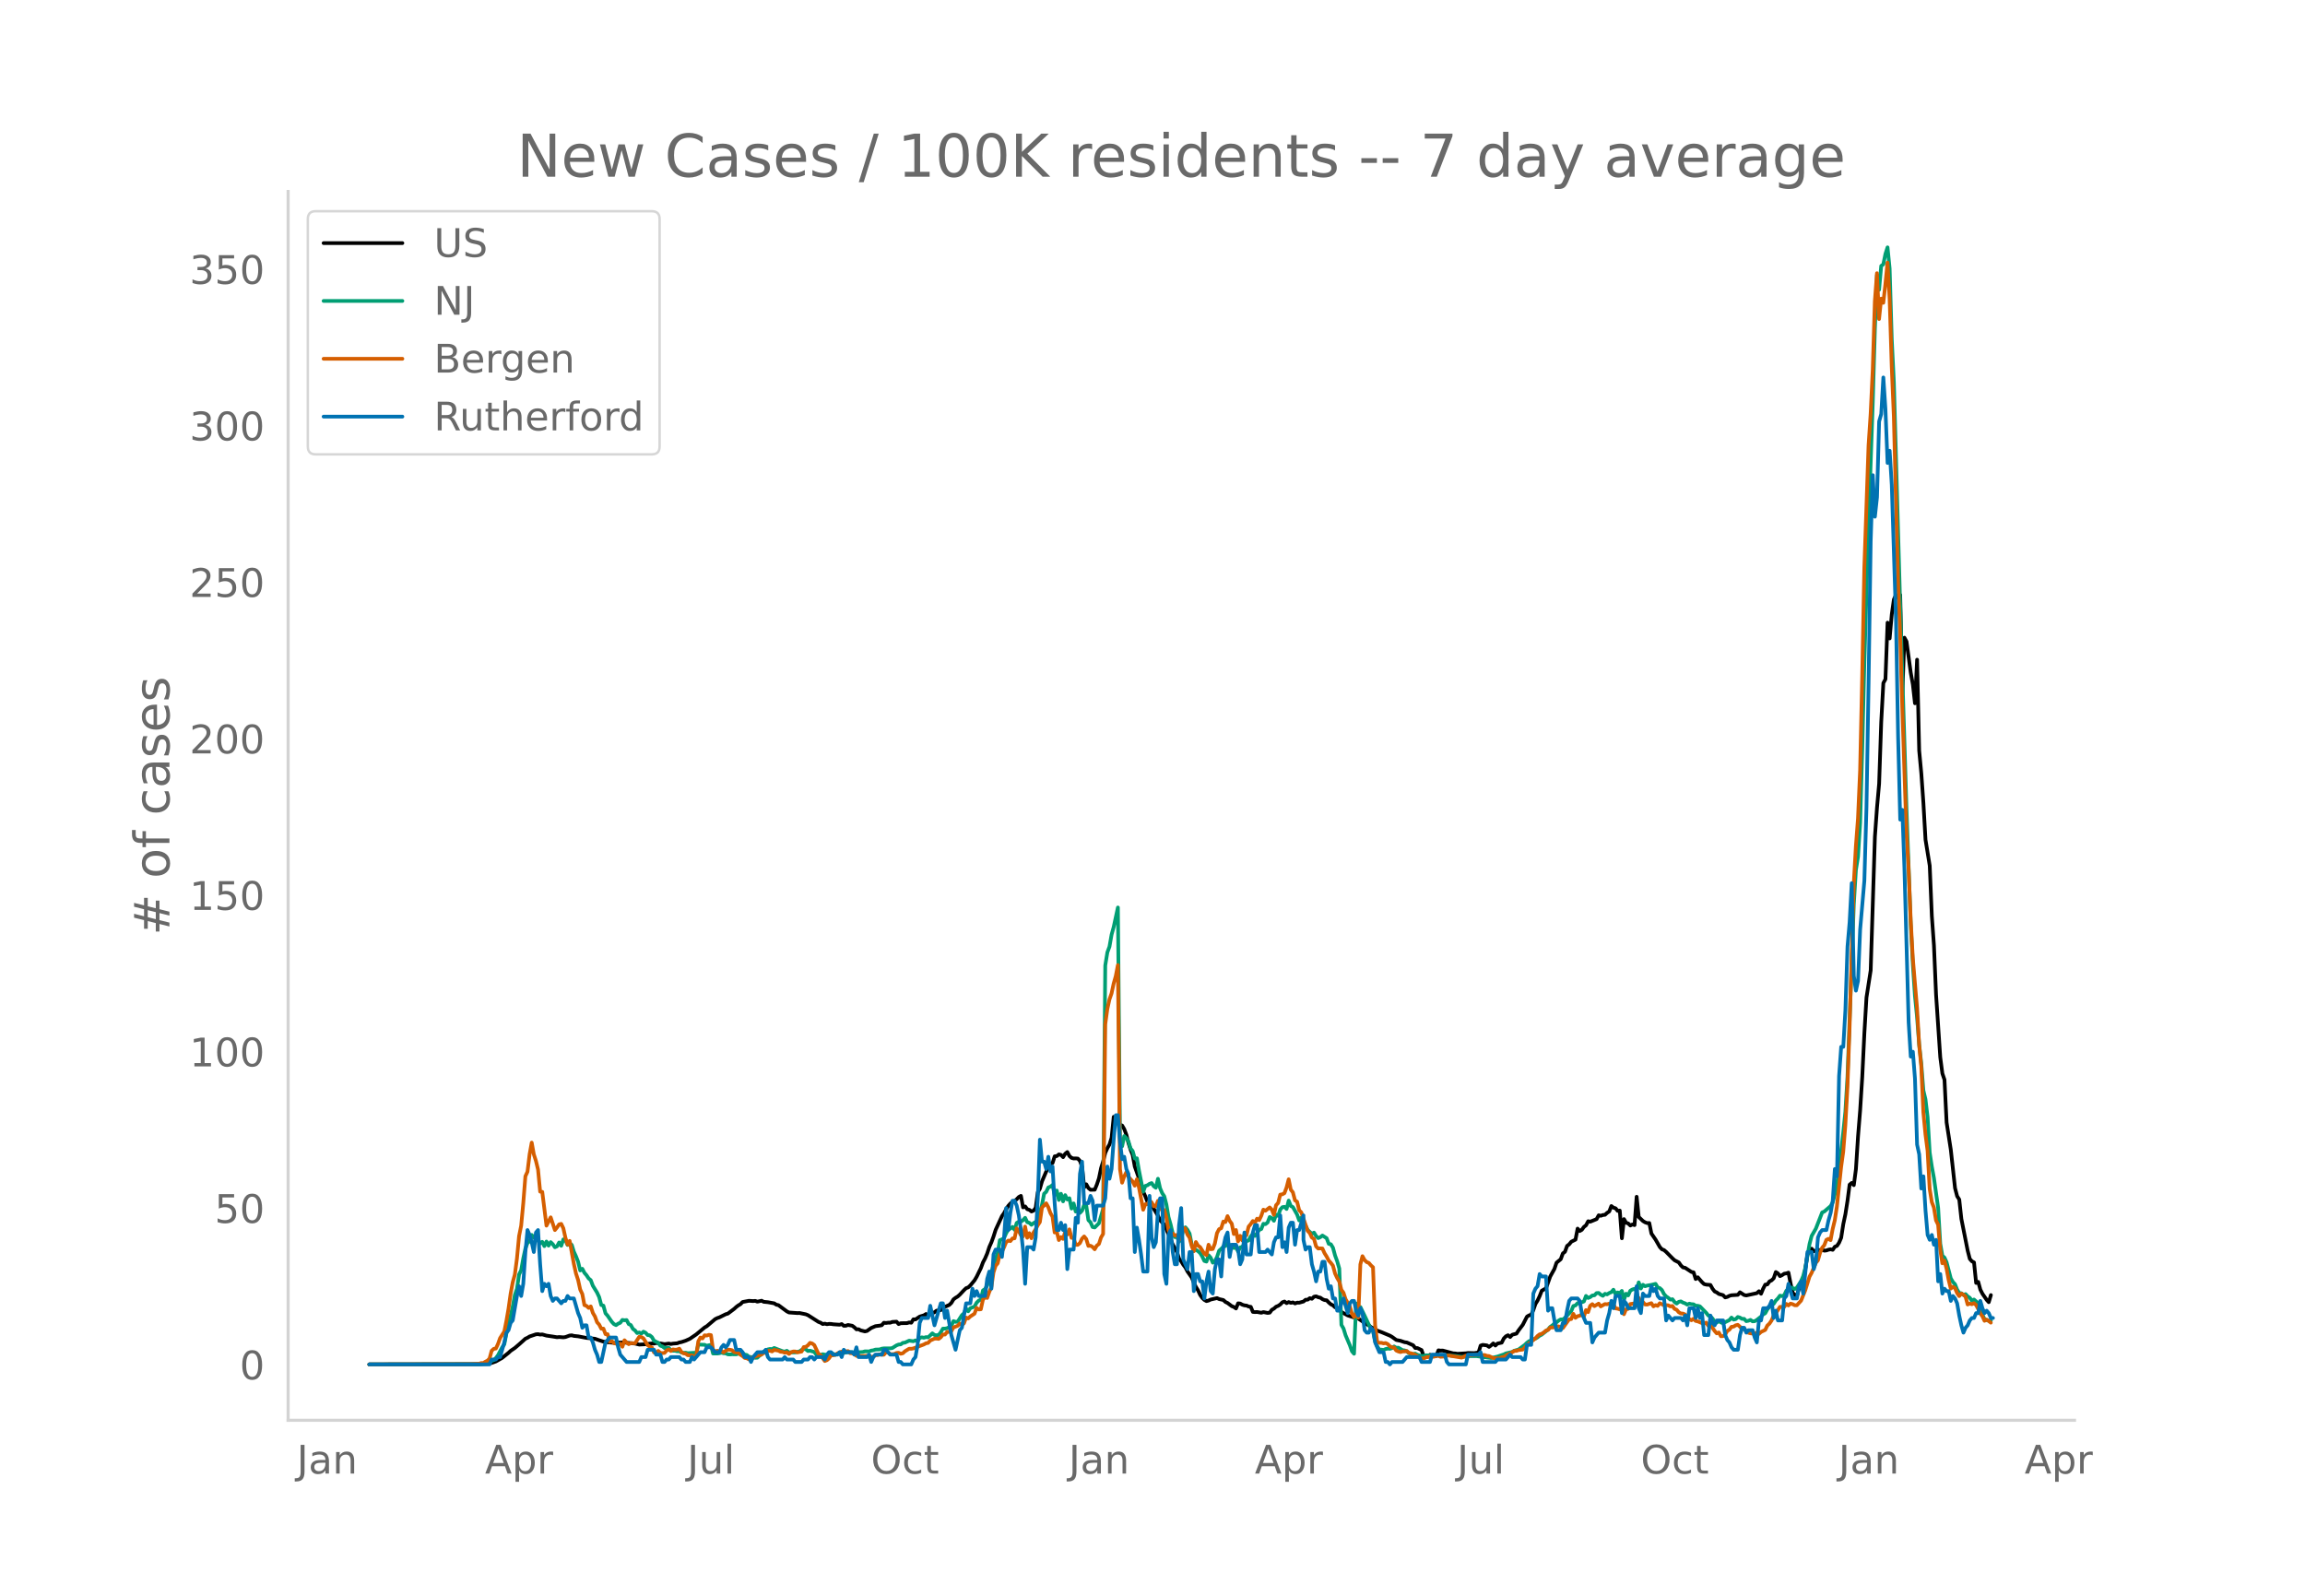 <svg height="864" viewBox="0 0 936 648" width="1248" xmlns="http://www.w3.org/2000/svg" xmlns:xlink="http://www.w3.org/1999/xlink"><defs><style>*{stroke-linecap:butt;stroke-linejoin:round}</style></defs><g id="figure_1"><path d="M0 648h936V0H0z" style="fill:#fff" id="patch_1"/><g id="axes_1"><path d="M117 576.72h725.4V77.76H117z" style="fill:none" id="patch_2"/><path clip-path="url(#p3bcc1f60c4)" d="m149.973 554.04 43.678-.08 4.282-.19 1.713-.323 1.713-.604 1.713-.96.856-.5 2.57-2.04.856-.804 1.713-1.163 1.713-1.458 1.712-1.533.857-.777.856-.392.857-.523 2.57-.868.855-.064.857.187.856-.085 1.713.487 2.57.378 1.712.284.857-.09 1.713.131.856-.12 1.713-.621.856-.078.857.232 1.713.174 3.425.648 3.426.338 1.713.605 1.713.562 1.713.264 3.426.3.856-.232.856.073.857-.106 5.138.49 1.713.417 2.57-.137 1.713-.26.856-.069.856.05.857-.23 1.713.16 1.713.314 1.712-.246.857.178.856-.156 1.713-.134.857-.337.856-.155 1.713-.564 1.713-.771 2.57-1.763 3.425-2.833.856-.5 3.426-2.894.856-.426.857-.291 2.57-1.272.856-.24 2.569-1.927.856-.788.857-.637.856-.492.857-.874 2.569-.492 1.713.11.856-.076.857.314 1.713-.383.856.445 1.713.16 2.57.467.856.55.856.19 3.426 2.53.856.44 3.426.243.856-.03 2.57.532.856.351 4.282 2.74.857.316.856.542.857-.16.856.225.856-.128.857.023.856.137 2.57.179.856-.27.856.713.857-.043.856-.307 1.713.32.857.627.856.836.857-.05.856.462 1.713.425.856-.185 1.713-1.217 1.713-.73 1.713-.223.856-.166.857-1 .856.101.857-.126.856.006.856-.315 1.713-.1.857.972.856-.349 2.57-.04.856-.28.856.123.857-1.386.856.046 1.713-1.157 1.713-.512.856-.538.857.797.856-.638 1.713-.875.857-.636 1.712-.233.857-.964 2.57-1.127.856-.82.856-1.428.857-.655.856-.509.856-.763 1.713-1.836.857-.806.856-.311.857-.801 1.712-2.07.857-1.448 1.713-3.52.856-2.31.857-1.616.856-2.016.856-2.618.857-1.926.856-2.34.857-2.692 2.57-5.587.856-1.21.856-1.627.856-1.32.857-.96.856-.715.857-.31.856-.722.857-.898.856-.46.856 4.676.857-.386.856 1.135.857.259.856.662.857-.353.856-1.139.856-6.347.857-1.413.856-3.004 2.57-5.983.856-1.026.856-.414.857-2.719.856-.1.857-.681.856.201.857.916.856-1.389.857-.69.856 1.622.856.754.857.238.856-.035.857.084.856.944.857 2.445.856 8.313.856-1.27.857 1.539.856.692 1.713-.032.857-2.075.856-2.563.856-4.135.857-2.75.856-3.474.857-1.88.856-1.495.857-2.728.856-8.494.857 2.196.856-.36.856 1.411.857.279.856 1.474.857 2.257.856 3.37.857 2.752.856 2.113.856 4.713 1.713 4.806 1.713 5.384.857 1.896.856 2.236.856-.854.857 2.008.856 1.644 1.713 2.836.857 1.888 1.713 1.693 1.712 3.926 1.713 4.185 1.713 3.063.857 2.704.856 1.043.856 1.395.857 1.106.856 1.653 1.713 2.423.857 2.086.856 1.762.856 1.373.857 1.872.856 1.196.857.826.856.476.857-.232.856-.408 2.57-.577.856.39 1.713.39.856.79.857.419 1.712 1.284.857.337.856.6.857-2.092.856.096.857.466.856.27.856.085.857.39.856.114.857 2.066.856.076.857-.04 1.713.301.856-.27 1.713.346.856-.122.857-1.16.856-.479.857-.767.856-.348.856-.57.857-.887.856-.304.857.662.856-.446.857.327.856-.19.856.425.857-.324.856.015 1.713-.466.857-.719.856-.034.857-.617.856.257.856-.849.857-.147.856.374.857.179.856.602.857.364.856.092.856.902.857.733.856.413.857.806.856.188.857.432.856 1.268 2.57 1.41 2.569.826.856-.144 4.282 2.934.857.404.856.74.857.383 1.712 1.023 1.713.615 1.713.718 1.713.712.856.488 1.713 1.256 1.713.34 1.713.576.856.104 2.57 1.131.856 1.114.857.014 1.713.82.856 2.546 1.713.132.856-.771.857.464.856-.211.857.203.856-2.258.856.12.857-.035 4.282 1.141.856.039.857.15 3.426-.206.856-.126 2.57.06 1.712-.273.857-2.78.856-.303 1.713.219.856.606.857-.628.856-.788.857.87.856-.824 1.713-.353.856-1.704.857-.88.856-.433.857.731.856-.934 1.713-.452.857-1.317 1.712-2.26 1.713-3.338.857-.506.856-.265.857-1.876.856-2.473.856-1.393.857-1.814.856-2.191 1.713-.95 1.713-4.79 1.713-3.101.856-2.527 1.713-1.416.857-2.352.856-.652.857-2.392.856-.65.856-1.053 1.713-.854.857-4.47.856.984.857-.5.856-1.164.856-.676.857-1.636.856.18 2.57-1.045.856-1.55.856.205.857-.325.856-.087.857-.789.856-.556.857-2.216.856.667.857.246.856 1.062.856-.125.857 11.254.856-7.794.857 1.483.856.283.857.84.856-.436.856.268.857-11.511.856 8.212 1.713 1.642.857.519.856.318.856-.022.857 4.254 1.713 2.512 1.713 2.985.856.918.856.316.857.74 2.57 2.615.856.788 1.713.872.856 1.222.856.815.857.142 2.57 1.69.856.155.856 2.711.856-.717 1.713 1.982.857.795.856.21 1.713.14.856 1.543.857 1.103.856.388.857.623 1.713.485.856.912.857-.207.856-.439.856-.234 2.57-.155.856-1.051 1.713 1.116.856.171 4.283-.924.856-.786.856 1.023.857-2.08.856-1.63.857-.084.856-1.226.857-.415.856-.846.857-2.527.856.537.856 1.125.857-.43.856-.568.857-.126.856-.307.857 4.394.856 3.769.856.906.857.41.856-3.175 1.713-1.99 1.713-11.593.856-1.852.857-.587.856 1.043.857-.26.856-.538.857.841.856-.654.857.377.856-.1.856-.3.857-.158.856.208.857-1.262.856-.336.857-1.29.856-1.999.856-5.533.857-4.017.856-5.445.857-6.577.856-.707.857.902.856-6.485.856-13.313.857-10.58.856-13.575.857-17.694.856-14.53 1.713-11.044 1.713-54.248.856-11.895.857-9.635.856-25.094.857-15.777.856-1.588.857-22.96.856 6.416.856-9.749.857-6.096.856-1.834.857 1.273.856-1.243.857 39.938.856-22.598.856 1.567 1.713 12.675.857 4.75.856 7.652.857-17.71.856 36.928.857 9.173.856 12.088.856 14.923 1.713 10.55.857 20.478.856 11.874.857 19.976 1.712 25.5.857 6.556.856 2.522.857 17.364 1.713 11.092 1.712 15.55.857 3.298.856 1.333.857 7.844 2.57 12.937.855 3.331.857.982.856.455.857 8.335.856-.424.857 3.137.856 1.685 1.713 2.47.856.944.857-2.88h0" style="fill:none;stroke:#000;stroke-linecap:round;stroke-width:1.5" id="line2d_1"/><path clip-path="url(#p3bcc1f60c4)" d="m149.973 554.04 44.534-.094 2.57-.243.856-.18.856-.309.857-.617.856-.286.857-.849.856-1.134 1.713-3.253.857-1.16.856-4.429 2.57-10.897.856-4.743.856-2.512.857-5.79.856-1.76.856-4.816.857-3.945.856-2.288.857-.684.856-2.588.857 1.1.856-.522 1.713 2.883.856-.65.857 1.74.856-1.87.857 1.667.856-1.425.857.84.856 1.247.856-.372.857-1.576.856 1.347.857-2.6.856.333.857 1.928.856-.765.856.748.857 2.77.856 1.867.857 2.187.856 3.549.857-.677.856 1.635.856.998.857 1.278.856.703.857 2.271 1.713 2.784.856 1.832.857 3.23.856.229.856 3.12.857.98 1.713 2.492.856.914.857.413.856-.597.856-.36.857-1.163.856.145.857-.094.856 1.634.857.398.856 1.568.856.617.857 1.068.856-.233.857.445.856-.775.857.436.856.95.857.092.856.697.856 1.483 1.713.879.857 1.157.856.286.857.67 1.712-.071.857.936.856.237.857-.01.856.227.857-.05.856.559.856.135.857-.084.856.21 2.57-.161.856.243.857-3.585 2.569.1.856.374 1.713-.366.857 3.532h1.712l.857-.122.856-.244.857.262.856.019.857.406.856.058.856-.082 1.713.03 1.713-.54.857.017.856.63.856.139.857.756.856.09 1.713.317.857-.039.856-.834.857-.511.856-1.096.856-.55.857-.388.856-.186.857.078.856-.475 1.713.67 1.713.639.856.186.857-.348.856.675 2.57-.033 1.712-.413.857-.576.856-.43.857.184.856.677.857-.11 1.712.496.857 1.137.856.572.857-.513.856-.276.857.178 1.712.23.857-.424.856-.14.857.369 1.713-.546 1.712-.204 1.713-.332 3.426.152 2.57-.188.856-.254 1.713.025.856-.325.857-.125.856-.296 1.713-.052.856-.318.857-.119 2.569-.006.856-.125 1.713-1.091.857-.342.856-.061.857-.613.856-.103 1.713-.795 1.713.246.856-.354.857.407.856-1.399.857-.255.856.17.856-.256.857.086 1.713-1.613.856.668.857.113.856-.143.856-1.071.857-1.478h.856l.857-.186 1.713-.871.856-1.993.857.298.856-.049 1.713-2.655.856-.794.857-1.903.856 1.116.857-1.255 1.712-.672.857-1.58.856-.843.857-.378.856-3.76.857-.551.856-1.41.856-3.993.857-1.271.856-3.128 1.713-4.88.857-5.161.856-.33.857-.508.856-2.022.856-1.41.857-.469.856-.646.857 1.165.856-2.784.857-.509.856-.01.856-.595.857-.959.856 1.773.857.263.856.8.857-.677.856-.499.856-.654 1.713-6.317.857-4.478.856-.763.857-1.778.856-.327.856-.669.857 4.115.856-1.872.857 3.835.856-2.525.857 3.087.856-2.531.857 1.768.856-.503.856 4.189.857-2.087.856 3.326.857-1.302.856 1.823.857-.918.856-2.38.856.393.857 5.836.856.873.857 1.934.856.186 1.713-1.703 1.713-5.85.856-98.834.857-5.33.856-2.318.857-4.871.856-3.107 1.713-7.924.856 93.534.857 3.43.856-4.142.857.791.856 1.341.857 2.887.856 1.042.856 3.034.857-.084.856 4.986 1.713 8.604.857-2.349.856-.278.856-.592.857-.305.856 1.286.857.617.856-3.65.857 3.83.856 2.012.857 1.283.856 3.324.856 5.109.857 2.978.856 3.594.857 1.562.856-.09.857 1.95.856-.873.856-4.209.857-.75.856 1.014.857 1.539.856 4.424.857 2.281.856-.114.856.533.857.777.856 1.402.857 1.797.856.28.857-2.574.856.971.857 2.026.856-.61.856-1.683.857-2.57.856-.734.857-.895.856-.268.857-1.171.856.78.856.35.857.844.856-.265.857 1.707.856-1.711.857-.172.856-1.27.856-1.058.857-.297.856-1.615.857-1.053.856.836.857-1.097.856-1.345.857-.36.856-2.13.856.147.857-.673.856-2.22.857.442.856 1.08.857-2.468.856.497.856-2.59.857-.961.856-.143.857.875.856-3.402.857 2.187.856.452 1.713 3.054.856 2.374.857-1.172.856 2.609.857.687.856 1.729 1.713 1.572.856-.495.857 1.386.856.847.857-.385.856-.66 1.713 1.085.856 2.28.857.18.856 1.406.857 3.162.856 2.329.857 2.974.856 22.87.856 1.462.857 2.789 1.713 4.013.856 2.44.857 1.014.856-20.417.856 2.29.857-.855 1.713 3.518 1.713 3.675.856 1.7.857.905.856 4.176.856 2.014.857 1.316.856.008.857.143.856-.4.857-.172.856.086.856-.272.857-.673.856.548.857-.065 1.713 1.026.856.1.856.342.857.789.856.251.857.112.856-.194.857.472 1.713.48.856-.054.856-.21 1.713.052.857-.075.856.182.857-.125.856.039.856.223 1.713-.043 1.713-.313.857.212 1.712.1 2.57.35 1.713-.039 1.713-.229 2.569-.008 2.57.34 3.425.44 2.57-.592 1.712-.597.856-.263.857-.428 2.57-.599.856-.486 1.713-.495 2.569-1.899.856-.848.857-.638 2.569-1.049.856-.509.857-.676.856-.43 2.57-2.064.856-1.061.856-.577.857-.795.856-.464.857-.73.856-.492.857.034.856-.646 2.57-2.743.856-2.095.856-.215.857-.905.856-.393.857.018.856-.343.856-2.24.857.83.856-.36.857-.654.856-.074.857-.891.856-.066.856.712.857.458.856-.818.857.237.856-.554.857-.348.856-.997.857 1.752.856-.642.856.278.857-.906.856 3.627.857-2.484.856.679.857-1.9.856-.502.856-.272.857.83.856-3.443.857 2.5.856-1.529.857.593.856-.263 1.713-.287 1.713-.415.856 1.444.857.282.856.795.856 1.633.857.949.856.566.857.724.856-.154.857 1.151.856.611.857-.703.856-.178.856.491.857.296.856.536.857-.4.856.218.857.043.856.597.856.012.857.217 2.57 2.635.856 1.098.856.382.856.826.857 1.308.856.348.857-.66.856.637.857.223.856-.36 1.713-.854.856-1.016.857.817.856-.184.857-.875.856.25.857.527.856-.018.856.942.857-.161.856-.354.857.59.856-.063.857-.509 1.712-1.347.857-.891.856-.48.857-1.585.856-1.042 1.713-1.196.857-1.329.856-.854.856-1.147.857.202.856-.37.857-1.842.856-.531.857-.773.856.194.856.428.857-.546 1.713-2.676.856-2.003.857-3.294 1.712-9.695.857-3.326 1.713-2.958 2.57-6.593.856-.372 2.569-2.214.856-1.494.857-3.283.856-3.954.857-6.23 1.712-14.962.857-8.375.856-14.14 1.713-45.879.857-24.197.856-13.93.856-5.39.857-13.778.856-29.778.857-34.86 1.713-56.61 1.713-49.683.856-29.396.856-22.102.857 5.95.856-9.683.857-.632.856-4.215.857-2.684.856 8.596.856 28.64.857 17.563 2.57 90.482 2.568 83.048 1.713 46.657.857 16.221.856 12.777.857 8.655.856 11.039.857 7.741.856 10.937.856 3.608.857 7.246.856 14.347.857 5.664.856 4.647 1.713 12.16.856 14.505.857 4.943.856.721.857 1.91 1.713 6.56.856 1.465.856.91.857 2.183.856 1.355.857.133.856.679.857-.337.856.92.856.553.857 1.219.856-.495 1.713 1.478.857 2.713 1.713 3.824 1.712.634.857-.073h0" style="fill:none;stroke:#009e73;stroke-linecap:round;stroke-width:1.5" id="line2d_2"/><path clip-path="url(#p3bcc1f60c4)" d="m149.973 554.04 41.109-.097 3.425-.176.857-.272h.856l.857-.546.856-.409.856-.876.857-3.156.856-.798.857-.117.856-1.83.857-2.397 1.713-2.687.856-4.344.856-4.947.857-6.096.856-4.597.857-3.136.856-6.525.857-9.096.856-4.246.856-9.115.857-10.927.856-1.87.857-7.05.856-4.753.857 4.753.856 2.648.856 3.545.857 8.96.856.097 1.713 13.712 1.713-3.37 1.713 5.162.856-1.052.857-1.246.856-.214.857 1.791.856 3.857.857 2.727.856-1.461 1.713 9.388.856 3.857.857 2.629.856 3.876.857 1.83.856 4.5.856.312.857.818.856-.604.857 2.63.856 1.46.857 2.337.856.955.857 1.675.856-.039.856 2.24.857.02.856 3.096.857-.292.856.857.857.195 1.712.02.857 1.226.856-2.63.857.877.856.702.857-.41 1.712.04 1.713-2.61.857.097.856.526 1.713 2.766.857.603.856.332.856 2.006.857.194.856-.798.857.798.856.078.857-.078.856-.993.856-.39.857.604.856-.642.857.136.856-.078.857-.35.856 1.304.856.604.857.117.856.643 1.713.039.857.409.856-.02.857-6.077.856-1.538.856.35.857-1.266.856.117.857-.311.856.116.857 5.96.856.76.856-.37.857.312.856-.176.857.526.856-.662.857-.448.856.039.856.195.857.76 1.713.291.856.78.857.525.856.78.856.136.857.448.856-.662.857-.04.856-.506 1.713-.467.857-.331.856-.643h.856l.857-.838h.856l.857.254.856-.604 1.713.292.856.448.857.078.856.312.857-.176.856.682.857-.682.856-.311h.856l.857.35 1.713-.33.856-1.812.857-.098.856-.623.857-.993.856.253.856.623 1.713 3.584.857.545 1.713 2.357.856-.331.856-.76.857-1.246.856.02.857-.234.856-.526 1.713-.76.856.253.857-.292.856-.156.857.838.856.078.857.292.856.72.857-.058.856.214 3.426-.175.856.468.857-.04.856-.681.856-.02.857-.311.856.156h.857l.856-.974.857.117.856.564.856.098.857-.117.856-.39.857-.078.856.39.857-.195.856-.798 1.713-1.052.856.02.857-.137 1.713-.662 1.713-.623.856-.332.856-.467.857-.156.856-.954 1.713-.76.857-.039.856.117.856-.643.857-1.149.856.04.857-1.053.856-.039.857-.253.856-1.539 1.713-.662.856-.915.857.526.856-.604.857-2.357.856.35.857-.798 1.712-1.13.857-2.337.856.624.857-.078.856-3.915.857-.974.856.292.856-2.454.857-1.987.856-5.901.857-2.708.856-1.032.857-3.74.856-.974.857-1.753.856-2.084.856-.662.857.214.856-1.09.857-.04.856-4.05.857 1.07.856 1.734.856.507.857-4.032.856 4.538.857-1.87.856 2.065.857-2.338.856-1.285.856-1.636.857-1.305.856-5.882 1.713-1.734.857 1.578.856 2.376.856 1.48.857 6.408.856-.33.857 3.408.856-1.208.857.74.856-2.882.857 1.11.856-2.104.856 3.448h.857l.856 2.824h.857l.856-.701.857-1.811.856-.877.856 1.052.857 2.785.856-.078.857.487.856.955.857-1.48.856-.643.856-2.65.857-1.46.856-85.077.857-6.252.856-3.896.857-2.434.856-4.032.857-3 .856-4.48.856 82.857.857 5.512.856-2.551.857-1.695.856 1.87 1.713 1.87.856 1.714.857-2.61.856 3.35 1.713 9.037.857-2.24.856-.02.856-1.265.857.506.856 1.617.857-.059.856-2.162.857 2.669.856 1.246.857-.194.856 3.019.856 5.22.857 2.025.856-.72.857.818.856-.215.857 1.91.856-.274.856-4.48.857.254.856 2.454.857 1.227.856 3.37.857 2.162.856-3.76.856 1.461.857.585 1.713 2.726.856.546.857-4.227.856 1.831.857-.097.856-2.22.856-4.208.857-1.616.856-.39.857-2.707.856.214.857-2.415.856 1.909.856 1.149.857 4.207.856-1.636.857 4.616.856-2.24.857 1.87.856-2.357.856.253.857-3.506.856-1.013.857-1.266.856.74.857-1.694.856.604.857-1.773.856-2.493.856.429 1.713-1.325.857.896.856 2.104.857-3.896.856-.915.856-3.39.857-.135.856-.468.857-2.318.856-3.31.857 4.206.856 1.091.856 3.253.857.565.856 3.486.857.838 2.57 7.498.856.896.856 1.831.856.506.857 3.058.856.877.857-.059.856.059.857 1.89.856 1.363.856 1.636.857.935.856 1.13.857 3.194.856 1.81.857 1.462.856 3.35.856 1.188.857 2.63 1.713 2.94.856 2.883.857 1.402.856-1.636.856 1.87.857-21.58.856-3.35.857 1.557.856.838.857.331.856.993.857.78.856 23.548.856 6.933.857.215.856-.02.857.234.856-.136.857.428.856.877.856.428.857.078.856 1.208.857.39.856.252.857-.253h.856l.856-.175.857.74.856.175 1.713.604.857.623 1.713.877.856.039.856-.429.857-.195 1.713-.058.856-.097.857-.254.856-.097.856.41 1.713-.118.857-.35.856-.04 5.139.858.856-.312.857-.487.856.04 1.713-.332 2.57-.156.856.234 1.713-.04.856.332.856.078 1.713.799 2.57.194.856-.506.856-.098 1.713-1.07.857-.312 1.713-1.11h.856l.857-.312 1.712-.214.857-.819.856-.973 3.426-2.766.856-.955.857-.662.856-.234.857-.545.856-.76.857-.253.856-.974 1.713-.077.856-.468.857.078.856.253.857.448 2.569-3.584.856-.097.857-2.123.856 1.617.857-.643.856-.214.857-.507.856.877.856-2.65.857.819.856-2.571.857-.662.856.798 1.713-1.013.856 1.13 1.713-.954.857.097.856-.253.857.467.856-.272.857 1.714.856.116.856.293.857-.682.856 2.649.857-2.006.856-.156.857-1.967 1.712-.254.857.994.856-3.253.857 1.948.856-.273.857 1.013.856.039 1.713-.565.856 1.285.857-.506.856.312.857-1.072 1.712.819.857-.059.856.078.857.448.856-.175.857 1.188.856.35.857 1.013.856.487.856.059.857.35.856 1.032.857.838.856.487.857-.604.856.877.856.175 1.713.701.857.195.856-.39.857 1.286.856-.448 1.713 2.532.856.993.857-.35.856 1.519.857-.04.856-.583.857-1.52.856-.506.856-1.169.857-.097.856-.526.857-.195.856.74.857 1.091.856-.273.856.994.857.662.856.234 1.713.156.857-.429.856.506.856-.779 1.713-.818.857-1.772.856-.799.857-1.246.856-1.987.857-.915 1.712-2.65 1.713.02.857-1.227.856.623.857-.74.856.215.856.448h.857l1.713-1.85 1.713-4.247 1.712-5.512.857-1.52 1.713-4.09.856-1.012.857-3.02.856-2.103.857-1.013.856-2.181.856-.429.857.546.856-4.577.857-3.487.856-5.59 1.713-16.01.856-6.252.857-10.654.856-15.621.857-23.88 1.713-58.704.856-15.211.856-11.278.857-19.497.856-38.175.857-44.058 1.713-49.589.856-12.972.857-17.977.856-27.775.856-11.355.857 18.62.856-8.297.857 1.714.856-7.557.857-8.785.856 14.628.856 27.502.857 20.315 1.713 67.196.856 21.386.857 29.489 1.712 51.225.857 14.433.856 20.704.857 15.562 1.713 20.237.856 14.823.857 8.881.856 18.679.856 8.94.857 6.622.856 15.524.857 5.336.856 2.24.857 5.2.856 1.754.856 10.167.857 5.512.856-1.071.857 3.233.856 4.616.857 3.506.856-.74.856.526.857 2.025.856 1.227.857-1.032.856.468.857.779.856 3.194.856-.37.857.253.856-.428.857.74.856 1.577.857 1.91.856 1.05.857 1.89.856-.487.856.526.857.72h0" style="fill:none;stroke:#d55e00;stroke-linecap:round;stroke-width:1.5" id="line2d_3"/><path clip-path="url(#p3bcc1f60c4)" d="M149.973 554.04h48.816l.857-1.984h1.713l.856-.992h.857l1.713-5.952.856-3.968.856-.992.857-2.976.856-.992 1.713-9.92.857-3.968.856 3.968.856-4.96.857-12.896.856-8.929.857 1.984.856 2.977.857 3.968.856-7.937.856-.992.857 13.889.856 10.912.857-2.976.856.992.857-.992.856 4.96.857 1.984.856-.992h.856l1.713 1.984.857-.992h.856l.857-1.984.856.992h1.713l1.713 5.952.856 1.984.857 3.968.856-.992h.856l.857 4.96h.856l.857 1.984.856 2.976.857 1.984.856 2.976h.857l1.712-7.936 1.713-1.984h2.57l.856 3.968.856 2.976 2.57 2.976h5.138l.857-1.984h1.713l.856-2.976h2.57l.856 1.984h1.713l.856 2.976h.857l.856-.992h.856l.857-.992h3.426l.856.992h.856l.857.992h1.713l.856-1.984.857.992 2.569-2.976h1.713l.856-1.984h1.713l1.713 1.984h1.713l.856-1.984.857-.992.856.992.857-.992.856-1.984h1.713l.856 3.968h1.713l.857.992.856 1.984h1.713l.856 1.984.857-1.984 1.713-1.984h2.569l.856-.992.857 2.976.856.992h5.139l.856-.992.857.992h2.57l.855.992h2.57l.856-.992h1.713l.857-.992h.856l.856.992.857-.992h2.57l.856.992.856-1.984.856-.992h.857l.856.992h1.713l.857-.992.856 1.984.856-2.976.857.992h2.57l.856.992.856-2.976.857 3.968h3.425l.857-.992.856 2.976.857-1.984.856-.992h2.57l.856-1.984h.856l1.713 1.984h2.57l.856 2.976h.856l.857.992h3.425l.857-1.984.856-.992.857-4.96.856-8.928.857-1.984h2.569l.856-4.96 1.713 7.936 2.57-8.928h.856l.856 5.952.857-2.976 1.713 9.92 1.713 5.952 1.712-7.936.857-.992 1.713-9.92h1.713l.856-5.952.856 2.976.857-1.984.856 1.984h2.57l.856-6.944.856-2.976.857 6.944.856-13.888.857-1.984h1.713l.856 2.976.857-7.937.856-11.904.856 8.928.857-6.944.856-4.96h.857l.856 1.984.857 3.968.856 5.952.856 7.937.857 13.888.856-14.88h1.713l.857.992.856-4.96.856-15.873.857-23.808.856 8.928h.857l.856 2.976.857-4.96.856 5.952.856-1.984.857 14.88.856 10.912h.857l.856-2.976.857 2.976.856-1.984.857 17.857.856-7.936h1.713l.856-12.897.857 1.984.856-19.84.857-4.96.856 16.864h1.713l.856-2.976.857 1.984.856 7.936.857-5.952h2.569l.856-2.976.857-12.896.856 4.96.857-3.968.856-11.904.857-9.92h.856l.856 10.912.857 6.944.856-.992.857 4.96.856 1.984.857 9.92h.856l.856 21.825.857-9.92.856 4.96.857 5.952.856 6.944h1.713l.856-30.753.857 16.864.856 3.969.857-1.984.856-12.897.857-4.96h.856l.857 30.753.856 3.968.856-19.84.857-1.985.856 8.929.857 4.96h.856l.857-15.873.856-6.944.856 20.833 1.713 3.968.857-6.944h.856l.857 15.872.856-6.944h.856l.857 2.976h.856l.857 6.944.856-6.944.857-3.968.856 7.936.857.992.856-9.92.856-3.968h.857l.856 6.944.857-11.904.856-3.969.857-1.984.856 9.92.856-4.96h1.713l.857 1.985.856 5.952.857-1.984.856-10.913.856 8.929h1.713l.857-8.929.856-2.976h.857l.856 10.913h2.57l.856-.992 1.713 1.984.856-4.96.857-1.985h.856l.856-8.928.857 12.897.856-1.984.857 3.968.856-9.92.857-1.985h.856l.856 8.929.857-5.953h.856l1.713-5.952v9.92l.857 3.969.856-.992h.857l.856 6.944.856 2.976.857 3.968.856-3.968h.857l.856-3.968h.857l.856 6.944.856 3.968.857-.992.856 4.96h.857l.856 4.96h.857l.856-2.976.856-1.984 1.713 5.952.857-3.968.856-.992h.857l.856 3.968.856 1.984.857-2.976.856 1.984.857 6.944.856.992h.857l.856-1.984.857.992.856 4.96 1.713 3.968h1.713l.856 3.968h.857l.856.992.856-.992h4.283l1.712-1.984h5.14l.856 1.984h3.425l.857-2.976h5.138l.857 2.976.856.992h6.852l.856-3.968h4.282l.857-.992.856 3.968h5.139l.856-.992h3.426l1.713-1.984.856.992h3.426l.856.992h.857l.856-5.952h1.713l.857-20.832.856-1.984.856-.992.857-4.96.856.992h1.713l.857 13.888.856-.992h.856l.857 4.96.856 3.968h1.713l.857-2.976h.856l.857-4.96.856-3.968.856-.992h2.57l.856.992.857 4.96 1.712 3.968h1.713l.857 7.936.856-1.984 1.713-1.984h2.57l.856-4.96.856-2.976.857-4.96.856 2.976.857-4.96h1.712l.857 6.944.856-4.96.857.992.856 1.984h2.57l.856-8.928.856 8.928.857 1.984.856-7.936.857.992h1.712l.857-3.968.856 1.984.857-.992.856 2.976.857.992h1.712l.857 8.928.856-1.984 1.713 1.984.857-.992h2.569l.856.992.857-1.984.856 3.968.857-6.944h1.713l.856 3.968.856-3.968.857 3.968.856-1.984.857 8.928h1.713l.856-7.936.856 2.976.857.992.856-1.984h2.57l.856 5.952.857 1.984.856.992.856 1.984.857.992h1.713l.856-5.952.857-2.976h.856l.856 1.984.857-.992h1.713l.856 2.976.857 1.984.856-8.928h.856l.857-4.96h1.713l.856-.992.857-1.984.856 6.944.857-2.976.856 3.968h1.713l.856-8.928.857-.992.856-4.96 1.713 5.952h1.713l.856-4.96.857-1.984.856 4.96 1.713-16.864h1.713l.856 6.944.857-2.976.856-9.92.857-1.985.856-.992h1.713l.856-3.968.857-2.976.856-4.96.857-12.896.856 2.976.857-40.672.856-11.904h.856l.857-14.88.856-25.793.857-9.92.856-15.872.857 37.696.856 5.952.856-3.968.857-20.832 1.713-19.84.856-29.76.857-50.593.856-57.536.857-26.785.856 16.865.856-7.936.857-30.753.856-2.976.857-14.88.856 12.896.857 21.824.856-4.96.856 13.888 1.713 54.561.857 47.616.856 33.729.857-3.968.856 23.808 1.713 62.497.856 13.888.857-1.984.856 10.912.857 26.784.856 3.968.857 13.888.856-4.96.856 13.888.857 9.92.856 1.984.857-1.984.856 3.969.857-1.985.856 16.865.856-2.976.857 7.936.856-1.984.857.992h.856l.857 3.968.856-1.984.856.992.857 1.984.856 4.96.857 3.968.856 2.976.857-1.984.856-.992.856-1.984.857-.992h.856l.857-1.984h.856l.857-4.96.856 2.976.857 1.984.856-.992.856.992.857 1.984h.856" style="fill:none;stroke:#0072b2;stroke-linecap:round;stroke-width:1.5" id="line2d_4"/><path d="M117 576.72V77.76" style="fill:none;stroke:#d3d3d3;stroke-linecap:square;stroke-linejoin:miter;stroke-width:1.25" id="patch_3"/><path d="M117 576.72h725.4" style="fill:none;stroke:#d3d3d3;stroke-linecap:square;stroke-linejoin:miter;stroke-width:1.25" id="patch_4"/><g id="matplotlib.axis_1"><g id="xtick_1"><g style="fill:#696969" transform="matrix(.16 0 0 -.16 120.512 598.378)" id="text_1"><defs><path d="M9.813 72.906h9.859V5.078q0-13.187-5-19.14-5-5.954-16.094-5.954h-3.75v8.297h3.078q6.531 0 9.219 3.672Q9.813-4.39 9.813 5.078z" id="DejaVuSans-74"/><path d="M34.281 27.484q-10.89 0-15.093-2.484-4.204-2.484-4.204-8.5 0-4.781 3.157-7.594 3.156-2.797 8.562-2.797 7.485 0 12 5.297 4.516 5.297 4.516 14.078v2zm17.922 3.72V0H43.22v8.297Q40.14 3.328 35.547.953q-4.594-2.375-11.234-2.375-8.391 0-13.36 4.719Q6 8.016 6 15.922q0 9.219 6.172 13.906 6.187 4.688 18.437 4.688h12.61v.89q0 6.203-4.078 9.594-4.078 3.39-11.453 3.39-4.688 0-9.141-1.124-4.438-1.125-8.531-3.375v8.312q4.921 1.906 9.562 2.844 4.64.953 9.031.953 11.875 0 17.735-6.156 5.86-6.14 5.86-18.64z" id="DejaVuSans-97"/><path d="M54.89 33.016V0h-8.984v32.719q0 7.765-3.031 11.61-3.031 3.858-9.078 3.858-7.281 0-11.484-4.64-4.204-4.625-4.204-12.64V0H9.08v54.688h9.03v-8.5q3.235 4.937 7.594 7.374Q30.078 56 35.797 56q9.422 0 14.25-5.828 4.844-5.828 4.844-17.156z" id="DejaVuSans-110"/></defs><use xlink:href="#DejaVuSans-74"/><use x="29.492" xlink:href="#DejaVuSans-97"/><use x="90.771" xlink:href="#DejaVuSans-110"/></g></g><g id="xtick_2"><g style="fill:#696969" transform="matrix(.16 0 0 -.16 196.94 598.378)" id="text_2"><defs><path d="M34.188 63.188 20.797 26.906h26.812zm-5.579 9.718h11.188L67.578 0h-10.25l-6.64 18.703h-32.86L11.188 0H.78z" id="DejaVuSans-65"/><path d="M18.11 8.203v-29H9.077v75.484h9.031v-8.296q2.844 4.875 7.157 7.234Q29.594 56 35.594 56q9.968 0 16.187-7.906 6.235-7.907 6.235-20.797T51.78 6.484q-6.218-7.906-16.187-7.906-6 0-10.328 2.375-4.313 2.375-7.157 7.25zm30.578 19.094q0 9.906-4.079 15.547-4.078 5.64-11.203 5.64-7.14 0-11.218-5.64-4.079-5.64-4.079-15.547 0-9.906 4.078-15.547 4.079-5.64 11.22-5.64 7.124 0 11.202 5.64t4.078 15.547z" id="DejaVuSans-112"/><path d="M41.11 46.297q-1.516.875-3.297 1.281Q36.03 48 33.89 48q-7.625 0-11.703-4.953-4.079-4.953-4.079-14.234V0H9.08v54.688h9.03v-8.5q2.844 4.984 7.375 7.39Q30.031 56 36.531 56q.922 0 2.047-.125 1.125-.11 2.484-.36z" id="DejaVuSans-114"/></defs><use xlink:href="#DejaVuSans-65"/><use x="68.408" xlink:href="#DejaVuSans-112"/><use x="131.885" xlink:href="#DejaVuSans-114"/></g></g><g id="xtick_3"><g style="fill:#696969" transform="matrix(.16 0 0 -.16 279.063 598.378)" id="text_3"><defs><path d="M8.5 21.578v33.11h8.984V21.922q0-7.766 3.016-11.656 3.031-3.875 9.094-3.875 7.265 0 11.484 4.64 4.234 4.64 4.234 12.656v31h8.985V0h-8.984v8.406Q42.047 3.422 37.718 1q-4.313-2.422-10.032-2.422-9.421 0-14.312 5.86Q8.5 10.296 8.5 21.578zM31.11 56z" id="DejaVuSans-117"/><path d="M9.422 75.984h8.984V0H9.422z" id="DejaVuSans-108"/></defs><use xlink:href="#DejaVuSans-74"/><use x="29.492" xlink:href="#DejaVuSans-117"/><use x="92.871" xlink:href="#DejaVuSans-108"/></g></g><g id="xtick_4"><g style="fill:#696969" transform="matrix(.16 0 0 -.16 353.675 598.378)" id="text_4"><defs><path d="M39.406 66.219q-10.75 0-17.078-8.016-6.312-8-6.312-21.828 0-13.766 6.312-21.781 6.328-8 17.078-8 10.735 0 17.016 8 6.281 8.015 6.281 21.781 0 13.828-6.281 21.828-6.281 8.016-17.016 8.016zm0 8q15.328 0 24.5-10.281 9.188-10.282 9.188-27.563 0-17.234-9.188-27.516-9.172-10.28-24.5-10.28-15.375 0-24.593 10.25-9.204 10.265-9.204 27.546t9.204 27.563q9.218 10.28 24.593 10.28z" id="DejaVuSans-79"/><path d="M48.781 52.594v-8.407q-3.812 2.11-7.64 3.157-3.828 1.047-7.735 1.047-8.75 0-13.593-5.547-4.829-5.532-4.829-15.547 0-10.016 4.829-15.563 4.843-5.53 13.593-5.53 3.907 0 7.735 1.046 3.828 1.047 7.64 3.156V2.094Q45.016.344 40.984-.531q-4.015-.89-8.562-.89-12.36 0-19.64 7.765-7.266 7.765-7.266 20.953 0 13.375 7.343 21.031Q20.22 56 33.016 56q4.14 0 8.093-.86 3.953-.843 7.672-2.546z" id="DejaVuSans-99"/><path d="M18.313 70.219V54.688h18.5v-6.985h-18.5V18.016q0-6.688 1.828-8.594 1.828-1.906 7.453-1.906h9.218V0h-9.218q-10.407 0-14.36 3.875-3.953 3.89-3.953 14.14v29.688H2.687v6.984h6.594V70.22z" id="DejaVuSans-116"/></defs><use xlink:href="#DejaVuSans-79"/><use x="78.711" xlink:href="#DejaVuSans-99"/><use x="133.691" xlink:href="#DejaVuSans-116"/></g></g><g id="xtick_5"><g style="fill:#696969" transform="matrix(.16 0 0 -.16 433.967 598.378)" id="text_5"><use xlink:href="#DejaVuSans-74"/><use x="29.492" xlink:href="#DejaVuSans-97"/><use x="90.771" xlink:href="#DejaVuSans-110"/></g></g><g id="xtick_6"><g style="fill:#696969" transform="matrix(.16 0 0 -.16 509.538 598.378)" id="text_6"><use xlink:href="#DejaVuSans-65"/><use x="68.408" xlink:href="#DejaVuSans-112"/><use x="131.885" xlink:href="#DejaVuSans-114"/></g></g><g id="xtick_7"><g style="fill:#696969" transform="matrix(.16 0 0 -.16 591.661 598.378)" id="text_7"><use xlink:href="#DejaVuSans-74"/><use x="29.492" xlink:href="#DejaVuSans-117"/><use x="92.871" xlink:href="#DejaVuSans-108"/></g></g><g id="xtick_8"><g style="fill:#696969" transform="matrix(.16 0 0 -.16 666.273 598.378)" id="text_8"><use xlink:href="#DejaVuSans-79"/><use x="78.711" xlink:href="#DejaVuSans-99"/><use x="133.691" xlink:href="#DejaVuSans-116"/></g></g><g id="xtick_9"><g style="fill:#696969" transform="matrix(.16 0 0 -.16 746.565 598.378)" id="text_9"><use xlink:href="#DejaVuSans-74"/><use x="29.492" xlink:href="#DejaVuSans-97"/><use x="90.771" xlink:href="#DejaVuSans-110"/></g></g><g id="xtick_10"><g style="fill:#696969" transform="matrix(.16 0 0 -.16 822.137 598.378)" id="text_10"><use xlink:href="#DejaVuSans-65"/><use x="68.408" xlink:href="#DejaVuSans-112"/><use x="131.885" xlink:href="#DejaVuSans-114"/></g></g></g><g id="matplotlib.axis_2"><g id="ytick_1"><g style="fill:#696969" transform="matrix(.16 0 0 -.16 97.32 560.119)" id="text_11"><defs><path d="M31.781 66.406q-7.61 0-11.453-7.5Q16.5 51.422 16.5 36.375q0-14.984 3.828-22.484 3.844-7.5 11.453-7.5 7.672 0 11.5 7.5 3.844 7.5 3.844 22.484 0 15.047-3.844 22.531-3.828 7.5-11.5 7.5zm0 7.813q12.266 0 18.735-9.703 6.468-9.688 6.468-28.141 0-18.406-6.468-28.11-6.47-9.687-18.735-9.687-12.25 0-18.718 9.688-6.47 9.703-6.47 28.109 0 18.453 6.47 28.14Q19.53 74.22 31.78 74.22z" id="DejaVuSans-48"/></defs><use xlink:href="#DejaVuSans-48"/></g></g><g id="ytick_2"><g style="fill:#696969" transform="matrix(.16 0 0 -.16 87.14 496.57)" id="text_12"><defs><path d="M10.797 72.906h38.719v-8.312H19.828v-17.86q2.14.735 4.281 1.094 2.157.36 4.313.36 12.203 0 19.328-6.688 7.14-6.688 7.14-18.11 0-11.765-7.328-18.296-7.328-6.516-20.656-6.516-4.593 0-9.36.781-4.75.782-9.827 2.344v9.922q4.39-2.39 9.078-3.563 4.687-1.171 9.906-1.171 8.453 0 13.375 4.437 4.938 4.438 4.938 12.063 0 7.609-4.938 12.047-4.922 4.453-13.375 4.453-3.953 0-7.89-.875-3.922-.875-8.016-2.735z" id="DejaVuSans-53"/></defs><use xlink:href="#DejaVuSans-53"/><use x="63.623" xlink:href="#DejaVuSans-48"/></g></g><g id="ytick_3"><g style="fill:#696969" transform="matrix(.16 0 0 -.16 76.96 433.021)" id="text_13"><defs><path d="M12.406 8.297h16.11v55.625l-17.532-3.516v8.985l17.438 3.515h9.86V8.296H54.39V0H12.406z" id="DejaVuSans-49"/></defs><use xlink:href="#DejaVuSans-49"/><use x="63.623" xlink:href="#DejaVuSans-48"/><use x="127.246" xlink:href="#DejaVuSans-48"/></g></g><g id="ytick_4"><g style="fill:#696969" transform="matrix(.16 0 0 -.16 76.96 369.473)" id="text_14"><use xlink:href="#DejaVuSans-49"/><use x="63.623" xlink:href="#DejaVuSans-53"/><use x="127.246" xlink:href="#DejaVuSans-48"/></g></g><g id="ytick_5"><g style="fill:#696969" transform="matrix(.16 0 0 -.16 76.96 305.924)" id="text_15"><defs><path d="M19.188 8.297h34.421V0H7.33v8.297q5.609 5.812 15.296 15.594 9.703 9.797 12.188 12.64 4.734 5.313 6.609 9 1.89 3.688 1.89 7.25 0 5.813-4.078 9.469-4.078 3.672-10.625 3.672-4.64 0-9.797-1.61-5.14-1.609-11-4.89v9.969Q13.767 71.78 18.938 73q5.188 1.219 9.485 1.219 11.328 0 18.062-5.672 6.735-5.656 6.735-15.125 0-4.5-1.688-8.531-1.672-4.016-6.125-9.485-1.218-1.422-7.765-8.187-6.532-6.766-18.453-18.922z" id="DejaVuSans-50"/></defs><use xlink:href="#DejaVuSans-50"/><use x="63.623" xlink:href="#DejaVuSans-48"/><use x="127.246" xlink:href="#DejaVuSans-48"/></g></g><g id="ytick_6"><g style="fill:#696969" transform="matrix(.16 0 0 -.16 76.96 242.376)" id="text_16"><use xlink:href="#DejaVuSans-50"/><use x="63.623" xlink:href="#DejaVuSans-53"/><use x="127.246" xlink:href="#DejaVuSans-48"/></g></g><g id="ytick_7"><g style="fill:#696969" transform="matrix(.16 0 0 -.16 76.96 178.827)" id="text_17"><defs><path d="M40.578 39.313Q47.656 37.797 51.625 33q3.984-4.781 3.984-11.813 0-10.78-7.422-16.703-7.421-5.906-21.093-5.906-4.578 0-9.438.906-4.86.907-10.031 2.72v9.515q4.094-2.39 8.969-3.61 4.89-1.218 10.218-1.218 9.266 0 14.125 3.656 4.86 3.656 4.86 10.64 0 6.454-4.516 10.079-4.515 3.64-12.562 3.64h-8.5v8.11h8.89q7.266 0 11.125 2.906 3.86 2.906 3.86 8.375 0 5.61-3.985 8.61-3.968 3.015-11.39 3.015-4.063 0-8.703-.89-4.641-.876-10.203-2.72v8.782q5.624 1.562 10.53 2.344 4.907.78 9.25.78 11.235 0 17.766-5.109 6.547-5.093 6.547-13.78 0-6.063-3.468-10.235-3.47-4.172-9.86-5.782z" id="DejaVuSans-51"/></defs><use xlink:href="#DejaVuSans-51"/><use x="63.623" xlink:href="#DejaVuSans-48"/><use x="127.246" xlink:href="#DejaVuSans-48"/></g></g><g id="ytick_8"><g style="fill:#696969" transform="matrix(.16 0 0 -.16 76.96 115.278)" id="text_18"><use xlink:href="#DejaVuSans-51"/><use x="63.623" xlink:href="#DejaVuSans-53"/><use x="127.246" xlink:href="#DejaVuSans-48"/></g></g><g style="fill:#696969" transform="matrix(0 -.2 -.2 0 68.8 379.813)" id="text_19"><defs><path d="M51.125 44H36.922l-4.11-16.313h14.313zm-7.328 27.781-5.078-20.265h14.265L58.11 71.78h7.813L60.89 51.516h15.234V44h-17.14l-4-16.313h15.53V20.22H53.079L48 0h-7.813l5.032 20.219H30.906L25.875 0h-7.86l5.079 20.219H7.719v7.468h17.187L29 44H13.281v7.516h17.625l4.985 20.265z" id="DejaVuSans-35"/><path d="M30.61 48.39q-7.22 0-11.422-5.64-4.204-5.64-4.204-15.453 0-9.813 4.172-15.453 4.188-5.64 11.453-5.64 7.188 0 11.375 5.655 4.203 5.672 4.203 15.438 0 9.719-4.203 15.406-4.187 5.688-11.375 5.688zm0 7.61q11.718 0 18.406-7.625 6.703-7.61 6.703-21.078 0-13.422-6.703-21.078-6.688-7.64-18.407-7.64-11.765 0-18.437 7.64-6.656 7.656-6.656 21.078 0 13.469 6.656 21.078Q18.844 56 30.609 56z" id="DejaVuSans-111"/><path d="M37.11 75.984V68.5h-8.594q-4.828 0-6.72-1.953-1.874-1.953-1.874-7.031v-4.828h14.797v-6.985H19.922V0H10.89v47.703H2.297v6.984h8.594V58.5q0 9.125 4.25 13.297 4.25 4.187 13.468 4.187z" id="DejaVuSans-102"/><path d="M44.281 53.078v-8.5q-3.797 1.953-7.906 2.922-4.094.984-8.5.984-6.688 0-10.031-2.047-3.344-2.046-3.344-6.156 0-3.125 2.39-4.906 2.391-1.781 9.626-3.39l3.078-.688q9.562-2.047 13.593-5.781 4.032-3.735 4.032-10.422 0-7.625-6.032-12.078-6.03-4.438-16.578-4.438-4.39 0-9.156.86Q10.688.296 5.422 2v9.281q4.984-2.594 9.812-3.89 4.829-1.282 9.579-1.282 6.343 0 9.75 2.172 3.421 2.172 3.421 6.125 0 3.656-2.468 5.61-2.453 1.953-10.813 3.765l-3.125.735q-8.344 1.75-12.062 5.39-3.704 3.64-3.704 9.985 0 7.718 5.47 11.906Q16.75 56 26.811 56q4.97 0 9.36-.734 4.406-.72 8.11-2.188z" id="DejaVuSans-115"/><path d="M56.203 29.594v-4.39H14.891q.593-9.282 5.593-14.142 5-4.859 13.938-4.859 5.172 0 10.031 1.266 4.86 1.265 9.656 3.812v-8.5Q49.266.734 44.187-.344 39.11-1.422 33.892-1.422q-13.094 0-20.735 7.61-7.64 7.625-7.64 20.625 0 13.421 7.25 21.296Q20.016 56 32.328 56q11.031 0 17.453-7.11 6.422-7.093 6.422-19.296zm-8.984 2.64q-.094 7.36-4.125 11.75-4.032 4.407-10.672 4.407-7.516 0-12.031-4.25-4.516-4.25-5.203-11.97z" id="DejaVuSans-101"/></defs><use xlink:href="#DejaVuSans-35"/><use x="83.789" xlink:href="#DejaVuSans-32"/><use x="115.576" xlink:href="#DejaVuSans-111"/><use x="176.758" xlink:href="#DejaVuSans-102"/><use x="211.963" xlink:href="#DejaVuSans-32"/><use x="243.75" xlink:href="#DejaVuSans-99"/><use x="298.73" xlink:href="#DejaVuSans-97"/><use x="360.01" xlink:href="#DejaVuSans-115"/><use x="412.109" xlink:href="#DejaVuSans-101"/><use x="473.633" xlink:href="#DejaVuSans-115"/></g></g><g style="fill:#696969" transform="matrix(.24 0 0 -.24 209.887 71.76)" id="text_20"><defs><path d="M9.813 72.906h13.28l32.329-60.984v60.984h9.562V0h-13.28L19.39 60.984V0H9.813z" id="DejaVuSans-78"/><path d="M4.203 54.688h8.985l11.234-42.672 11.172 42.672h10.593l11.235-42.672 11.187 42.672h8.985L63.28 0H52.688L40.922 44.828 29.109 0H18.5z" id="DejaVuSans-119"/><path d="M64.406 67.281v-10.39q-4.984 4.64-10.625 6.922-5.64 2.296-11.984 2.296-12.5 0-19.14-7.64-6.641-7.64-6.641-22.094 0-14.406 6.64-22.047 6.64-7.64 19.14-7.64 6.345 0 11.985 2.296 5.64 2.297 10.625 6.938V5.609Q59.234 2.094 53.437.33q-5.78-1.75-12.218-1.75-16.563 0-26.094 10.124-9.516 10.14-9.516 27.672 0 17.578 9.516 27.703 9.531 10.14 26.094 10.14 6.531 0 12.312-1.734 5.797-1.734 10.875-5.203z" id="DejaVuSans-67"/><path d="M25.39 72.906h8.297L8.297-9.28H0z" id="DejaVuSans-47"/><path d="M9.813 72.906h9.859V42.094L52.39 72.906h12.703L28.906 38.922 67.672 0H54.688L19.672 35.11V0h-9.86z" id="DejaVuSans-75"/><path d="M9.422 54.688h8.984V0H9.422zm0 21.296h8.984v-11.39H9.422z" id="DejaVuSans-105"/><path d="M45.406 46.39v29.594h8.985V0h-8.985v8.203Q42.578 3.328 38.25.953q-4.313-2.375-10.375-2.375-9.906 0-16.14 7.906-6.22 7.922-6.22 20.813 0 12.89 6.22 20.797Q17.968 56 27.874 56q6.063 0 10.375-2.375 4.328-2.36 7.156-7.234zm-30.61-19.093q0-9.906 4.079-15.547 4.078-5.64 11.203-5.64 7.125 0 11.219 5.64 4.11 5.64 4.11 15.547 0 9.906-4.11 15.547-4.094 5.64-11.219 5.64-7.125 0-11.203-5.64-4.078-5.64-4.078-15.547z" id="DejaVuSans-100"/><path d="M4.89 31.39h26.313v-8H4.891z" id="DejaVuSans-45"/><path d="M8.203 72.906h46.875v-4.203L28.61 0H18.312L43.22 64.594H8.203z" id="DejaVuSans-55"/><path d="M32.172-5.078q-3.797-9.766-7.422-12.735-3.61-2.984-9.656-2.984H7.906v7.516h5.282q3.703 0 5.75 1.765Q21-9.766 23.483-3.219l1.61 4.094-22.11 53.813H12.5l17.094-42.766 17.093 42.766h9.516z" id="DejaVuSans-121"/><path d="M2.984 54.688H12.5L29.594 8.797l17.093 45.89h9.516L35.687 0H23.485z" id="DejaVuSans-118"/><path d="M45.406 27.984q0 9.766-4.031 15.125-4.016 5.375-11.297 5.375-7.219 0-11.25-5.375-4.031-5.359-4.031-15.125 0-9.718 4.031-15.093t11.25-5.375q7.281 0 11.297 5.375 4.031 5.375 4.031 15.093zm8.985-21.203q0-13.953-6.203-20.765Q42-20.797 29.203-20.797q-4.734 0-8.937.703-4.203.703-8.157 2.172v8.735q3.954-2.141 7.813-3.157 3.86-1.031 7.86-1.031 8.843 0 13.234 4.61 4.39 4.609 4.39 13.937v4.453q-2.781-4.844-7.125-7.234Q33.938 0 27.875 0 17.828 0 11.672 7.656q-6.156 7.672-6.156 20.328 0 12.688 6.156 20.344Q17.828 56 27.875 56q6.063 0 10.406-2.39 4.344-2.391 7.125-7.22v8.297h8.985z" id="DejaVuSans-103"/></defs><use xlink:href="#DejaVuSans-78"/><use x="74.805" xlink:href="#DejaVuSans-101"/><use x="136.328" xlink:href="#DejaVuSans-119"/><use x="218.115" xlink:href="#DejaVuSans-32"/><use x="249.902" xlink:href="#DejaVuSans-67"/><use x="319.727" xlink:href="#DejaVuSans-97"/><use x="381.006" xlink:href="#DejaVuSans-115"/><use x="433.105" xlink:href="#DejaVuSans-101"/><use x="494.629" xlink:href="#DejaVuSans-115"/><use x="546.729" xlink:href="#DejaVuSans-32"/><use x="578.516" xlink:href="#DejaVuSans-47"/><use x="612.207" xlink:href="#DejaVuSans-32"/><use x="643.994" xlink:href="#DejaVuSans-49"/><use x="707.617" xlink:href="#DejaVuSans-48"/><use x="771.24" xlink:href="#DejaVuSans-48"/><use x="834.863" xlink:href="#DejaVuSans-75"/><use x="900.439" xlink:href="#DejaVuSans-32"/><use x="932.227" xlink:href="#DejaVuSans-114"/><use x="971.09" xlink:href="#DejaVuSans-101"/><use x="1032.613" xlink:href="#DejaVuSans-115"/><use x="1084.713" xlink:href="#DejaVuSans-105"/><use x="1112.496" xlink:href="#DejaVuSans-100"/><use x="1175.973" xlink:href="#DejaVuSans-101"/><use x="1237.496" xlink:href="#DejaVuSans-110"/><use x="1300.875" xlink:href="#DejaVuSans-116"/><use x="1340.084" xlink:href="#DejaVuSans-115"/><use x="1392.184" xlink:href="#DejaVuSans-32"/><use x="1423.971" xlink:href="#DejaVuSans-45"/><use x="1460.055" xlink:href="#DejaVuSans-45"/><use x="1496.139" xlink:href="#DejaVuSans-32"/><use x="1527.926" xlink:href="#DejaVuSans-55"/><use x="1591.549" xlink:href="#DejaVuSans-32"/><use x="1623.336" xlink:href="#DejaVuSans-100"/><use x="1686.813" xlink:href="#DejaVuSans-97"/><use x="1748.092" xlink:href="#DejaVuSans-121"/><use x="1807.271" xlink:href="#DejaVuSans-32"/><use x="1839.059" xlink:href="#DejaVuSans-97"/><use x="1900.338" xlink:href="#DejaVuSans-118"/><use x="1959.518" xlink:href="#DejaVuSans-101"/><use x="2021.041" xlink:href="#DejaVuSans-114"/><use x="2062.154" xlink:href="#DejaVuSans-97"/><use x="2123.434" xlink:href="#DejaVuSans-103"/><use x="2186.91" xlink:href="#DejaVuSans-101"/></g><g id="legend_1"><path d="M128.2 184.5h136.45q3.2 0 3.2-3.2V88.96q0-3.2-3.2-3.2H128.2q-3.2 0-3.2 3.2v92.34q0 3.2 3.2 3.2z" style="fill:none;opacity:.8;stroke:#ccc;stroke-linejoin:miter" id="patch_5"/><path d="M131.4 98.718h32" style="fill:none;stroke:#000;stroke-linecap:round;stroke-width:1.5" id="line2d_5"/><g style="fill:#696969" transform="matrix(.16 0 0 -.16 176.2 104.317)" id="text_21"><defs><path d="M8.688 72.906h9.921V28.61q0-11.718 4.235-16.875 4.25-5.14 13.781-5.14 9.469 0 13.719 5.14 4.25 5.157 4.25 16.875v44.297H64.5V27.391q0-14.25-7.063-21.532-7.046-7.28-20.812-7.28-13.828 0-20.89 7.28-7.047 7.282-7.047 21.532z" id="DejaVuSans-85"/><path d="M53.516 70.516V60.89q-5.61 2.687-10.594 4-4.984 1.328-9.625 1.328-8.047 0-12.422-3.125t-4.375-8.89q0-4.845 2.906-7.313 2.907-2.453 11.016-3.97l5.953-1.218q11.031-2.11 16.281-7.406 5.25-5.297 5.25-14.172 0-10.61-7.11-16.078-7.093-5.469-20.812-5.469-5.172 0-11.015 1.172Q13.14.922 6.89 3.219v10.156q6-3.36 11.765-5.078 5.766-1.703 11.328-1.703 8.438 0 13.032 3.312 4.593 3.328 4.593 9.485 0 5.359-3.297 8.39-3.296 3.032-10.812 4.547L27.484 33.5q-11.03 2.188-15.968 6.875-4.922 4.688-4.922 13.047 0 9.672 6.812 15.234 6.813 5.563 18.766 5.563 5.14 0 10.453-.938 5.328-.922 10.89-2.765z" id="DejaVuSans-83"/></defs><use xlink:href="#DejaVuSans-85"/><use x="73.193" xlink:href="#DejaVuSans-83"/></g><path d="M131.4 122.203h32" style="fill:none;stroke:#009e73;stroke-linecap:round;stroke-width:1.5" id="line2d_7"/><g style="fill:#696969" transform="matrix(.16 0 0 -.16 176.2 127.802)" id="text_22"><use xlink:href="#DejaVuSans-78"/><use x="74.805" xlink:href="#DejaVuSans-74"/></g><path d="M131.4 145.688h32" style="fill:none;stroke:#d55e00;stroke-linecap:round;stroke-width:1.5" id="line2d_9"/><g style="fill:#696969" transform="matrix(.16 0 0 -.16 176.2 151.287)" id="text_23"><defs><path d="M19.672 34.813V8.108H35.5q7.953 0 11.781 3.297 3.844 3.297 3.844 10.078 0 6.844-3.844 10.078-3.828 3.25-11.781 3.25zm0 29.984V42.828h14.61q7.218 0 10.75 2.703 3.546 2.719 3.546 8.282 0 5.515-3.547 8.25-3.531 2.734-10.75 2.734zm-9.86 8.11h25.204q11.28 0 17.375-4.688Q58.5 63.53 58.5 54.89q0-6.703-3.125-10.657-3.125-3.953-9.188-4.922 7.282-1.562 11.313-6.53 4.031-4.954 4.031-12.376 0-9.765-6.64-15.093Q48.25 0 35.984 0H9.812z" id="DejaVuSans-66"/></defs><use xlink:href="#DejaVuSans-66"/><use x="68.604" xlink:href="#DejaVuSans-101"/><use x="130.127" xlink:href="#DejaVuSans-114"/><use x="169.49" xlink:href="#DejaVuSans-103"/><use x="232.967" xlink:href="#DejaVuSans-101"/><use x="294.49" xlink:href="#DejaVuSans-110"/></g><path d="M131.4 169.173h32" style="fill:none;stroke:#0072b2;stroke-linecap:round;stroke-width:1.5" id="line2d_11"/><g style="fill:#696969" transform="matrix(.16 0 0 -.16 176.2 174.773)" id="text_24"><defs><path d="M44.39 34.188q3.172-1.079 6.172-4.594 3-3.516 6.032-9.672L66.609 0H56l-9.313 18.703q-3.624 7.328-7.015 9.719-3.39 2.39-9.25 2.39h-10.75V0h-9.86v72.906h22.266q12.5 0 18.656-5.234 6.157-5.219 6.157-15.766 0-6.89-3.203-11.437-3.204-4.532-9.297-6.282zM19.673 64.797V38.922h12.406q7.125 0 10.766 3.297 3.64 3.297 3.64 9.687 0 6.39-3.64 9.64-3.64 3.25-10.766 3.25z" id="DejaVuSans-82"/><path d="M54.89 33.016V0h-8.984v32.719q0 7.765-3.031 11.61-3.031 3.858-9.078 3.858-7.281 0-11.484-4.64-4.204-4.625-4.204-12.64V0H9.08v75.984h9.03V46.188q3.235 4.937 7.594 7.374Q30.078 56 35.797 56q9.422 0 14.25-5.828 4.844-5.828 4.844-17.156z" id="DejaVuSans-104"/></defs><use xlink:href="#DejaVuSans-82"/><use x="64.982" xlink:href="#DejaVuSans-117"/><use x="128.361" xlink:href="#DejaVuSans-116"/><use x="167.57" xlink:href="#DejaVuSans-104"/><use x="230.949" xlink:href="#DejaVuSans-101"/><use x="292.473" xlink:href="#DejaVuSans-114"/><use x="333.586" xlink:href="#DejaVuSans-102"/><use x="368.791" xlink:href="#DejaVuSans-111"/><use x="429.973" xlink:href="#DejaVuSans-114"/><use x="469.336" xlink:href="#DejaVuSans-100"/></g></g></g></g><defs><clipPath id="p3bcc1f60c4"><path d="M117 77.76h725.4v498.96H117z"/></clipPath></defs></svg>